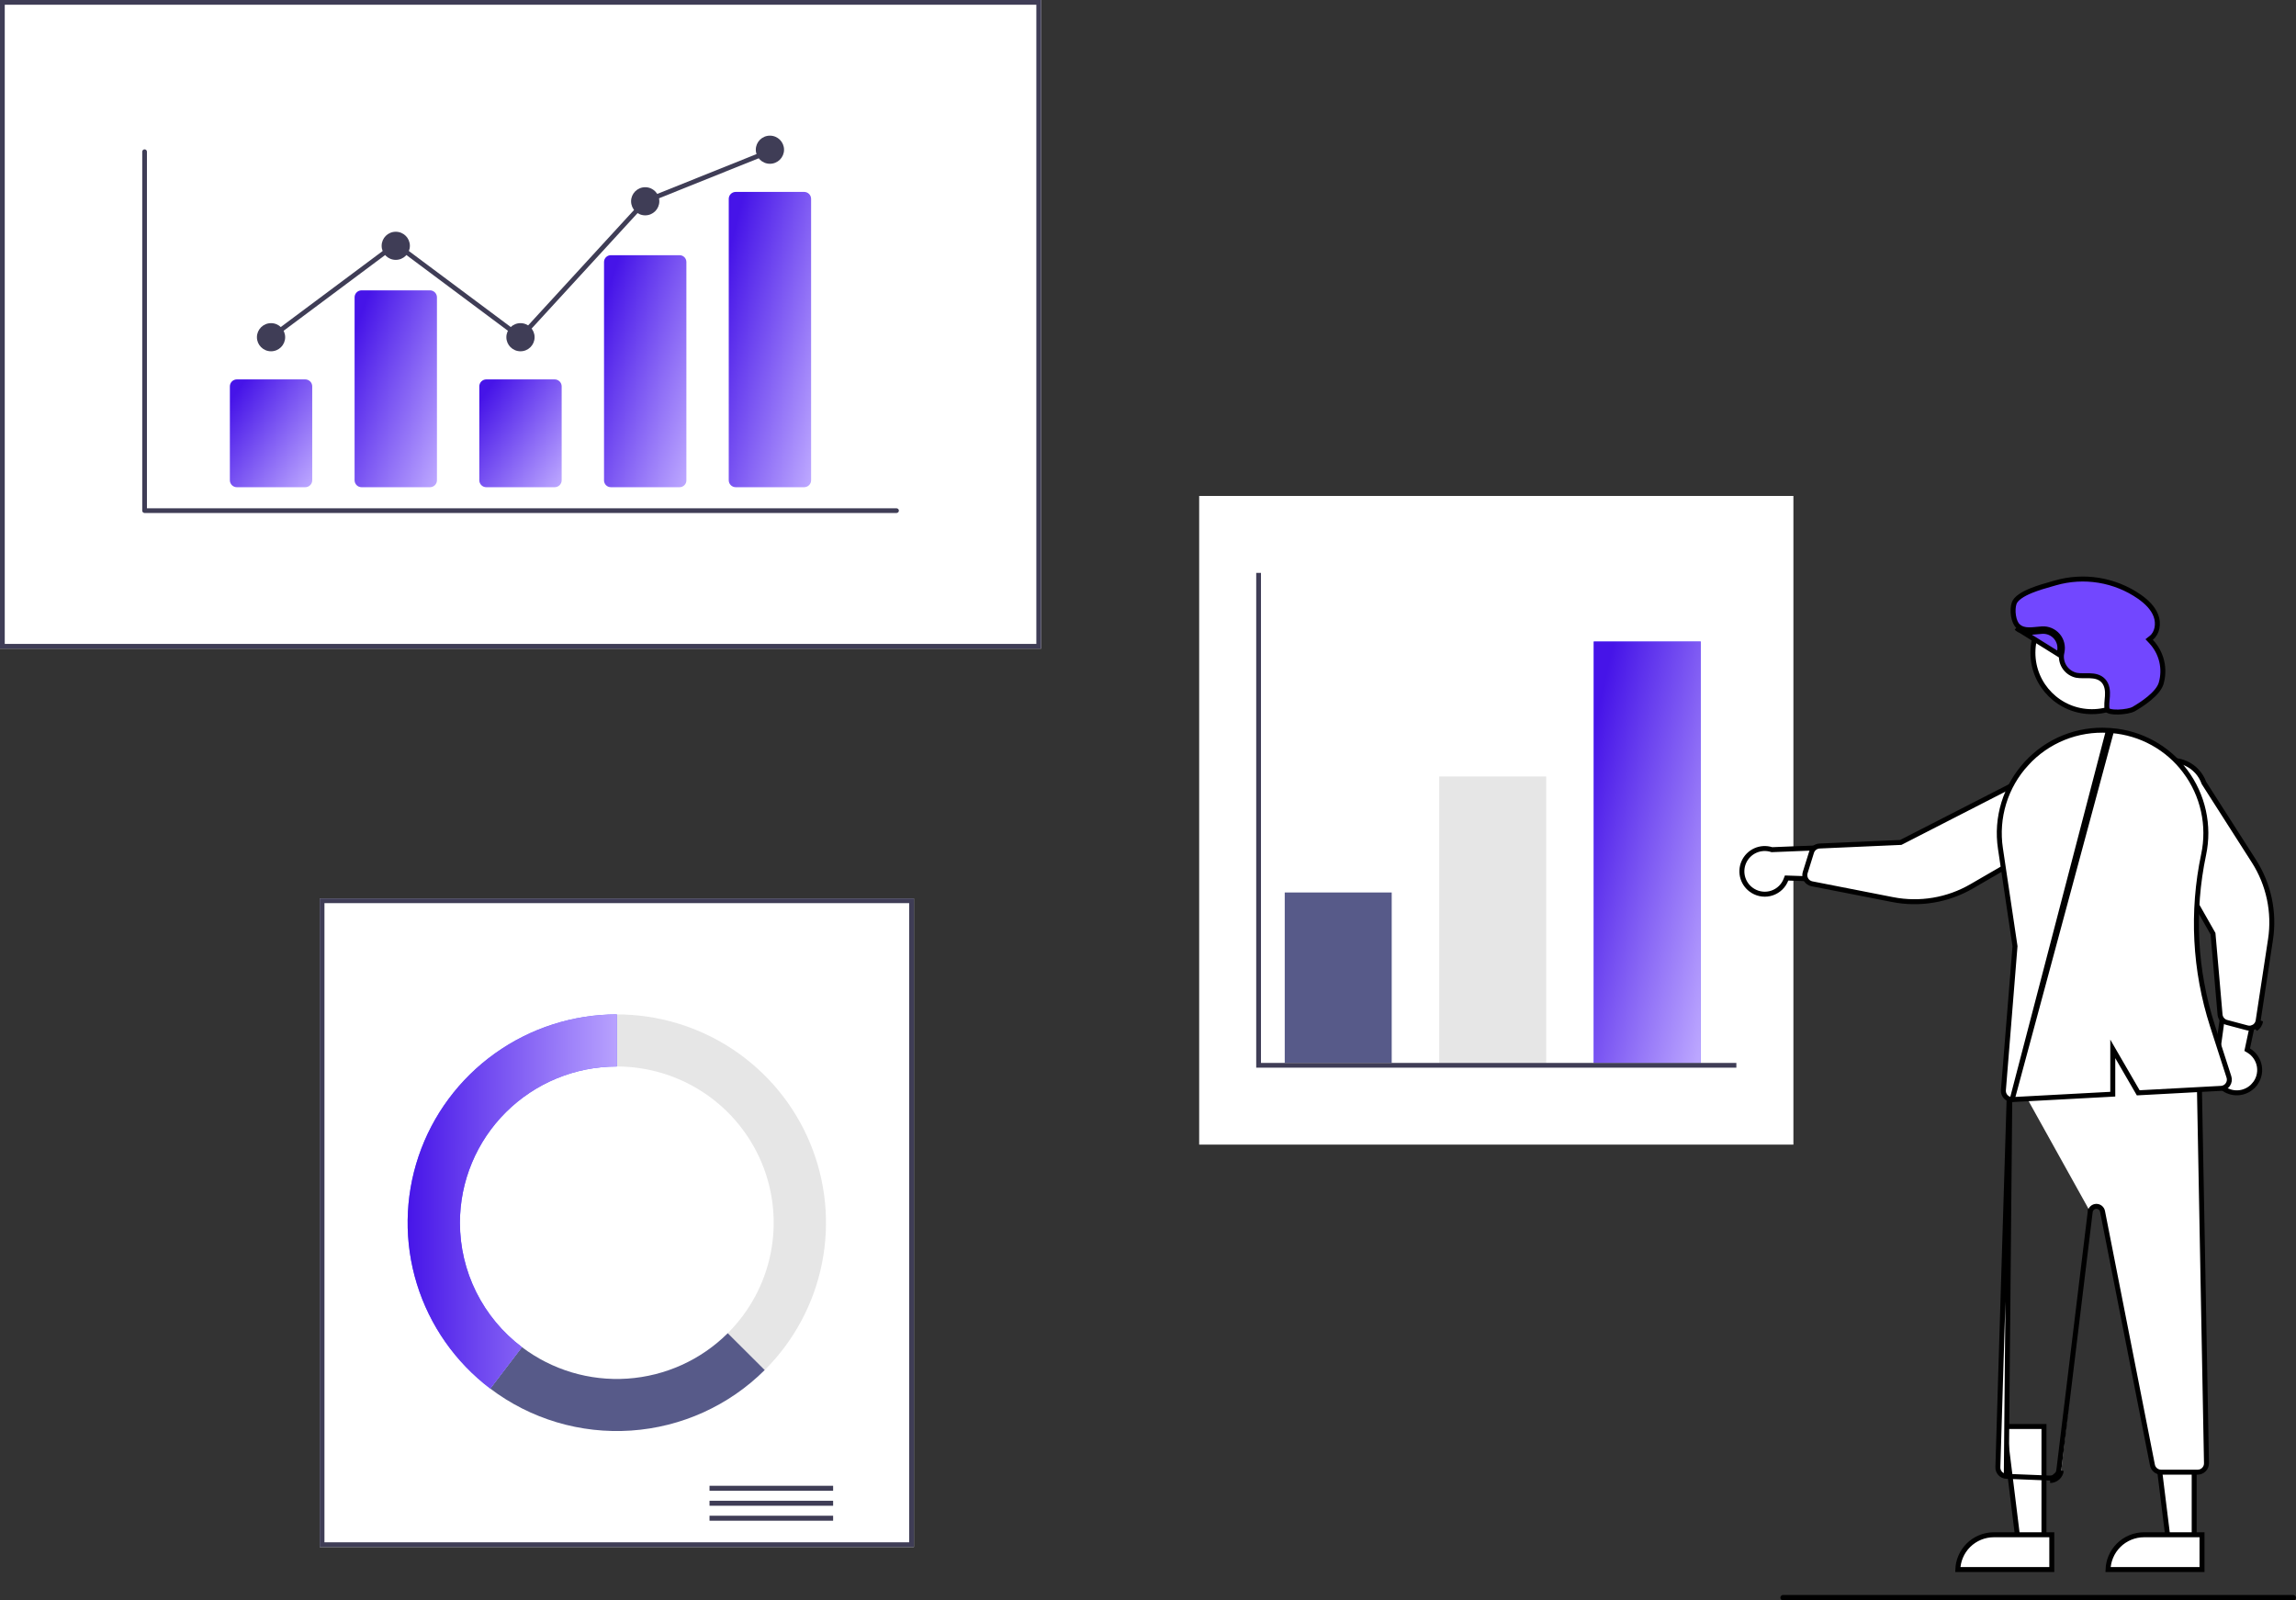 <svg width="231" height="161" viewBox="0 0 231 161" fill="none" xmlns="http://www.w3.org/2000/svg">
<rect x="0" y="0" width="231" height="161" fill="#333333" stroke="none"/>
<g clip-path="url(#clip0_0:1122)">
<path d="M104.745 65.254H0V0H104.745V65.254Z" fill="white"/>
<path d="M104.745 65.254H0V0H104.745V65.254ZM0.478 64.778H104.267V0.476H0.478V64.778Z" fill="#3F3D56"/>
<path d="M91.951 155.634H32.165V90.379H91.951V155.634Z" fill="white"/>
<path d="M91.951 155.634H32.165V90.379H91.951V155.634ZM32.643 155.157H91.472V90.856H32.643V155.157Z" fill="#3F3D56"/>
<path d="M83.82 149.471H71.384V149.973H83.82V149.471Z" fill="#3F3D56"/>
<path d="M83.82 150.977H71.384V151.479H83.82V150.977Z" fill="#3F3D56"/>
<path d="M83.82 152.483H71.384V152.985H83.82V152.483Z" fill="#3F3D56"/>
<path d="M62.058 102.049V107.289C65.179 107.289 68.231 108.211 70.826 109.938C73.422 111.665 75.445 114.12 76.64 116.992C77.834 119.864 78.147 123.024 77.538 126.073C76.929 129.122 75.426 131.923 73.218 134.121L76.939 137.826C79.882 134.895 81.886 131.161 82.698 127.095C83.51 123.03 83.093 118.816 81.5 114.987C79.908 111.157 77.21 107.884 73.749 105.581C70.289 103.278 66.22 102.049 62.058 102.049Z" fill="#E6E6E6"/>
<path d="M76.939 137.826L73.219 134.121C70.52 136.809 66.935 138.432 63.127 138.689C59.319 138.946 55.547 137.82 52.509 135.519L49.324 139.692C53.376 142.759 58.406 144.259 63.483 143.916C68.56 143.573 73.34 141.409 76.939 137.826Z" fill="#575A89"/>
<path d="M46.274 123.007C46.274 120.943 46.682 118.899 47.476 116.992C48.269 115.085 49.431 113.352 50.897 111.892C52.363 110.433 54.103 109.275 56.018 108.485C57.933 107.695 59.985 107.289 62.058 107.289V102.049C57.652 102.049 53.358 103.426 49.78 105.986C46.202 108.545 43.521 112.158 42.114 116.316C40.708 120.474 40.647 124.966 41.941 129.16C43.234 133.354 45.817 137.038 49.324 139.692L52.508 135.52C50.57 134.055 48.998 132.163 47.916 129.992C46.834 127.821 46.273 125.43 46.274 123.007V123.007Z" fill="#6C63FF"/>
<path d="M46.274 123.007C46.274 120.943 46.682 118.899 47.476 116.992C48.269 115.085 49.431 113.352 50.897 111.892C52.363 110.433 54.103 109.275 56.018 108.485C57.933 107.695 59.985 107.289 62.058 107.289V102.049C57.652 102.049 53.358 103.426 49.78 105.986C46.202 108.545 43.521 112.158 42.114 116.316C40.708 120.474 40.647 124.966 41.941 129.16C43.234 133.354 45.817 137.038 49.324 139.692L52.508 135.52C50.57 134.055 48.998 132.163 47.916 129.992C46.834 127.821 46.273 125.43 46.274 123.007V123.007Z" fill="url(#paint0_linear_0:1122)"/>
<path d="M180.434 115.148H120.648V49.894H180.434V115.148Z" fill="white"/>
<path d="M140.019 89.784H129.257V106.931H140.019V89.784Z" fill="#575A89"/>
<path d="M155.563 78.115H144.801V106.931H155.563V78.115Z" fill="#E6E6E6"/>
<path d="M171.107 64.54H160.346V106.931H171.107V64.54Z" fill="#6C63FF"/>
<path d="M171.107 64.54H160.346V106.931H171.107V64.54Z" fill="url(#paint1_linear_0:1122)"/>
<path d="M174.695 107.408H126.388V57.633H126.866V106.931H174.695V107.408Z" fill="#3F3D56"/>
<path d="M230.725 160.75H179.398C179.391 160.75 179.384 160.747 179.38 160.743C179.375 160.738 179.373 160.732 179.373 160.726C179.373 160.721 179.375 160.715 179.38 160.71C179.384 160.706 179.391 160.703 179.398 160.703H230.725C230.732 160.703 230.739 160.706 230.743 160.71C230.748 160.715 230.75 160.721 230.75 160.726C230.75 160.732 230.748 160.738 230.743 160.743C230.739 160.747 230.732 160.75 230.725 160.75Z" fill="white" stroke="black" stroke-width="0.5"/>
<path d="M90.198 51.607H14.546C14.484 51.607 14.424 51.582 14.379 51.538C14.335 51.493 14.31 51.434 14.31 51.371V15.261C14.31 15.199 14.335 15.139 14.379 15.094C14.424 15.05 14.484 15.025 14.546 15.025C14.609 15.025 14.669 15.05 14.714 15.094C14.758 15.139 14.783 15.199 14.783 15.261V51.135H90.198C90.23 51.135 90.26 51.141 90.289 51.153C90.318 51.165 90.344 51.182 90.366 51.204C90.388 51.226 90.406 51.252 90.418 51.281C90.43 51.309 90.436 51.34 90.436 51.371C90.436 51.402 90.43 51.433 90.418 51.462C90.406 51.49 90.388 51.516 90.366 51.538C90.344 51.56 90.318 51.577 90.289 51.589C90.26 51.601 90.23 51.607 90.198 51.607V51.607Z" fill="#3F3D56"/>
<path d="M30.71 49.014H23.829C23.643 49.014 23.464 48.94 23.333 48.809C23.201 48.677 23.127 48.499 23.127 48.314V38.868C23.127 38.682 23.201 38.504 23.333 38.373C23.464 38.242 23.643 38.168 23.829 38.168H30.71C30.896 38.168 31.075 38.242 31.207 38.373C31.339 38.504 31.413 38.682 31.413 38.868V48.314C31.413 48.499 31.339 48.677 31.207 48.809C31.075 48.94 30.896 49.014 30.71 49.014V49.014Z" fill="url(#paint2_linear_0:1122)"/>
<path d="M43.258 49.014H36.377C36.191 49.014 36.012 48.94 35.881 48.809C35.749 48.677 35.675 48.499 35.675 48.314V29.908C35.675 29.723 35.749 29.545 35.881 29.414C36.012 29.282 36.191 29.209 36.377 29.209H43.258C43.444 29.209 43.623 29.282 43.755 29.414C43.887 29.545 43.961 29.723 43.961 29.908V48.314C43.961 48.499 43.887 48.677 43.755 48.809C43.623 48.94 43.444 49.014 43.258 49.014V49.014Z" fill="url(#paint3_linear_0:1122)"/>
<path d="M55.806 49.014H48.925C48.739 49.014 48.56 48.94 48.429 48.809C48.297 48.677 48.223 48.499 48.222 48.314V38.868C48.223 38.682 48.297 38.504 48.429 38.373C48.56 38.242 48.739 38.168 48.925 38.168H55.806C55.992 38.168 56.171 38.242 56.303 38.373C56.435 38.504 56.509 38.682 56.509 38.868V48.314C56.509 48.499 56.435 48.677 56.303 48.809C56.171 48.94 55.992 49.014 55.806 49.014V49.014Z" fill="url(#paint4_linear_0:1122)"/>
<path d="M68.354 49.013H61.473C61.291 49.017 61.115 48.949 60.983 48.824C60.852 48.699 60.775 48.526 60.771 48.345V26.34C60.775 26.158 60.852 25.986 60.983 25.861C61.115 25.736 61.291 25.668 61.473 25.672H68.354C68.536 25.668 68.713 25.736 68.844 25.861C68.976 25.986 69.052 26.158 69.057 26.34V48.345C69.052 48.526 68.976 48.699 68.844 48.824C68.713 48.949 68.536 49.017 68.354 49.013V49.013Z" fill="url(#paint5_linear_0:1122)"/>
<path d="M80.902 49.013H74.022C73.835 49.013 73.656 48.939 73.525 48.808C73.393 48.677 73.319 48.499 73.319 48.314V20.006C73.319 19.82 73.393 19.642 73.525 19.511C73.656 19.38 73.835 19.306 74.022 19.306H80.902C81.089 19.306 81.267 19.38 81.399 19.511C81.531 19.642 81.605 19.82 81.605 20.006V48.314C81.605 48.499 81.531 48.677 81.399 48.808C81.267 48.939 81.089 49.013 80.902 49.013V49.013Z" fill="url(#paint6_linear_0:1122)"/>
<path d="M27.27 35.339C28.054 35.339 28.69 34.705 28.69 33.924C28.69 33.143 28.054 32.509 27.27 32.509C26.485 32.509 25.849 33.143 25.849 33.924C25.849 34.705 26.485 35.339 27.27 35.339Z" fill="#3F3D56"/>
<path d="M39.818 26.143C40.602 26.143 41.238 25.51 41.238 24.729C41.238 23.947 40.602 23.314 39.818 23.314C39.033 23.314 38.397 23.947 38.397 24.729C38.397 25.51 39.033 26.143 39.818 26.143Z" fill="#3F3D56"/>
<path d="M52.366 35.339C53.15 35.339 53.786 34.705 53.786 33.924C53.786 33.143 53.15 32.509 52.366 32.509C51.581 32.509 50.945 33.143 50.945 33.924C50.945 34.705 51.581 35.339 52.366 35.339Z" fill="#3F3D56"/>
<path d="M64.914 21.664C65.698 21.664 66.334 21.03 66.334 20.249C66.334 19.468 65.698 18.834 64.914 18.834C64.129 18.834 63.493 19.468 63.493 20.249C63.493 21.03 64.129 21.664 64.914 21.664Z" fill="#3F3D56"/>
<path d="M77.462 16.476C78.246 16.476 78.882 15.843 78.882 15.062C78.882 14.28 78.246 13.647 77.462 13.647C76.677 13.647 76.041 14.28 76.041 15.062C76.041 15.843 76.677 16.476 77.462 16.476Z" fill="#3F3D56"/>
<path d="M52.395 34.241L39.818 24.859L27.412 34.113L27.128 33.735L39.818 24.269L52.336 33.607L64.775 20.05L64.825 20.03L77.373 14.995L77.55 15.433L65.052 20.448L52.395 34.241Z" fill="#3F3D56"/>
<path d="M176.372 89.628L176.344 89.611C175.875 89.323 175.524 88.875 175.357 88.35C175.188 87.814 175.22 87.235 175.449 86.722C175.678 86.209 176.087 85.798 176.599 85.566C177.111 85.334 177.691 85.298 178.228 85.465L178.269 85.478L178.312 85.476L186.334 85.155L188.458 88.619L179.926 88.335L179.748 88.329L179.684 88.495C179.565 88.806 179.378 89.088 179.138 89.319C178.897 89.55 178.609 89.726 178.293 89.834C177.978 89.942 177.642 89.98 177.31 89.944C176.978 89.908 176.658 89.8 176.372 89.628Z" fill="white" stroke="black" stroke-width="0.5"/>
<path d="M226.127 105.423L226.09 105.598L226.243 105.689C226.529 105.862 226.773 106.095 226.959 106.372C227.145 106.649 227.267 106.963 227.319 107.292C227.37 107.622 227.348 107.958 227.255 108.278C227.162 108.599 226.999 108.894 226.779 109.145L226.967 109.31L226.778 109.146C226.41 109.571 225.899 109.846 225.342 109.92C224.784 109.993 224.219 109.86 223.754 109.545C223.288 109.23 222.954 108.755 222.816 108.211C222.677 107.667 222.743 107.09 223.001 106.592L223.021 106.553L223.027 106.511L224.115 98.564L227.901 97.081L226.127 105.423Z" fill="white" stroke="black" stroke-width="0.5"/>
<path d="M205.644 143.505L205.643 154.906L203.026 154.905L201.619 143.505L205.644 143.505Z" fill="white" stroke="black" stroke-width="0.5"/>
<path d="M196.975 157.896C196.99 157.463 197.083 157.036 197.249 156.634C197.431 156.195 197.698 155.796 198.035 155.459C198.372 155.123 198.771 154.856 199.211 154.674C199.651 154.492 200.123 154.398 200.599 154.398H200.599H200.599H200.599L206.431 154.399L206.431 157.897L196.975 157.896Z" fill="white" stroke="black" stroke-width="0.5"/>
<path d="M220.757 143.505L220.757 154.906L218.139 154.905L216.732 143.505L220.757 143.505Z" fill="white" stroke="black" stroke-width="0.5"/>
<path d="M215.712 154.398H215.712H215.713H215.713L221.544 154.399L221.544 157.897L212.089 157.896C212.104 157.463 212.196 157.036 212.363 156.634C212.545 156.195 212.812 155.796 213.149 155.459C213.485 155.123 213.885 154.856 214.325 154.674C214.765 154.492 215.236 154.398 215.712 154.398Z" fill="white" stroke="black" stroke-width="0.5"/>
<path d="M202.232 107.417C209.782 104.706 215.994 104.925 221.257 108.03L221.993 147.2L221.993 147.2C221.995 147.318 221.974 147.434 221.93 147.543C221.887 147.652 221.822 147.751 221.74 147.835C221.658 147.919 221.56 147.985 221.451 148.031C221.343 148.076 221.227 148.1 221.109 148.1H217.423C217.219 148.099 217.02 148.028 216.862 147.898C216.704 147.768 216.596 147.587 216.556 147.387C216.556 147.387 216.556 147.387 216.556 147.387L211.535 121.867C211.506 121.72 211.426 121.589 211.308 121.496C211.191 121.403 211.045 121.355 210.895 121.361C210.746 121.366 210.604 121.425 210.494 121.526C210.384 121.627 210.313 121.764 210.295 121.913M202.232 107.417L201.853 148.517M202.232 107.417L201.006 147.608C201.006 147.608 201.006 147.608 201.006 147.608C200.999 147.84 201.085 148.066 201.243 148.236C201.402 148.406 201.621 148.507 201.853 148.517M202.232 107.417L201.853 148.517M210.295 121.913L210.295 121.912L210.544 121.943L210.295 121.913ZM210.295 121.913L207.137 147.915L207.385 147.946M207.385 147.946L207.137 147.916L207.137 147.916C207.11 148.129 207.006 148.326 206.844 148.469C206.683 148.612 206.475 148.691 206.259 148.692M207.385 147.946C207.351 148.221 207.217 148.473 207.01 148.656C206.803 148.839 206.536 148.941 206.26 148.942M207.385 147.946L206.26 148.942M206.259 148.692C206.248 148.692 206.236 148.692 206.224 148.692L206.225 148.692L206.215 148.942L206.223 148.692L201.854 148.517C201.854 148.517 201.854 148.517 201.853 148.517M206.259 148.692C206.259 148.692 206.259 148.692 206.26 148.692V148.942M206.259 148.692C206.259 148.692 206.259 148.692 206.258 148.692L206.26 148.942" fill="white" stroke="black" stroke-width="0.5"/>
<path d="M216.404 65.663C216.404 68.939 213.747 71.594 210.468 71.594C207.189 71.594 204.531 68.939 204.531 65.663C204.531 62.388 207.189 59.732 210.468 59.732C213.747 59.732 216.404 62.388 216.404 65.663Z" fill="white" stroke="black" stroke-width="0.5"/>
<path d="M181.621 88.307L181.621 88.306C181.568 88.135 181.567 87.951 181.621 87.78L182.262 85.728C182.262 85.728 182.262 85.728 182.262 85.728C182.316 85.555 182.423 85.403 182.567 85.292C182.711 85.182 182.885 85.118 183.067 85.109C183.067 85.109 183.067 85.109 183.067 85.109L191.183 84.751L191.237 84.748L191.286 84.724L204.436 77.989C204.856 77.858 205.298 77.809 205.736 77.846C206.182 77.883 206.616 78.008 207.013 78.213C207.41 78.418 207.763 78.699 208.051 79.041C208.34 79.382 208.558 79.777 208.693 80.203C208.829 80.628 208.879 81.076 208.841 81.521C208.803 81.966 208.677 82.4 208.471 82.796C208.266 83.192 207.984 83.545 207.642 83.832C207.3 84.12 206.904 84.337 206.478 84.472L206.452 84.48L206.428 84.494L198.358 89.171L198.358 89.171C195.961 90.56 193.141 91.032 190.422 90.5L190.421 90.5L182.295 88.909C182.173 88.885 182.057 88.836 181.956 88.764C181.854 88.693 181.769 88.601 181.705 88.494L181.705 88.494C181.67 88.435 181.642 88.372 181.621 88.307Z" fill="white" stroke="black" stroke-width="0.5"/>
<path d="M227.272 103.162C227.186 103.295 227.073 103.41 226.94 103.497L227.439 102.72C227.415 102.877 227.358 103.028 227.272 103.162ZM228.437 94.502L227.192 102.682C227.173 102.805 227.129 102.922 227.062 103.026C226.995 103.131 226.907 103.22 226.803 103.288L226.803 103.288C226.745 103.326 226.683 103.357 226.619 103.38L226.703 103.615L226.618 103.38C226.449 103.441 226.265 103.449 226.091 103.403C226.091 103.403 226.091 103.403 226.091 103.403L224.013 102.85C224.013 102.85 224.013 102.85 224.013 102.85C223.837 102.803 223.68 102.703 223.564 102.565C223.447 102.426 223.376 102.254 223.359 102.074C223.359 102.074 223.359 102.073 223.359 102.073L222.655 93.987L222.65 93.933L222.623 93.885L215.328 81.047C215.179 80.633 215.112 80.194 215.13 79.755C215.148 79.309 215.255 78.871 215.443 78.465C215.631 78.06 215.897 77.696 216.226 77.394C216.555 77.091 216.941 76.857 217.361 76.704C217.781 76.55 218.227 76.481 218.673 76.5C219.12 76.519 219.559 76.626 219.964 76.814C220.369 77.003 220.733 77.269 221.035 77.598C221.338 77.927 221.572 78.313 221.725 78.733L221.734 78.758L221.749 78.782L226.77 86.638L226.77 86.638C228.261 88.971 228.853 91.766 228.437 94.502L228.437 94.502Z" fill="white" stroke="black" stroke-width="0.5"/>
<path d="M212.133 73.477L212.133 73.477C210.596 73.381 209.057 73.63 207.63 74.206C206.202 74.783 204.923 75.672 203.885 76.809L203.701 76.64L203.885 76.81C202.835 77.948 202.055 79.307 201.602 80.787C201.148 82.266 201.032 83.828 201.263 85.359L201.263 85.359L202.726 95.167L202.73 95.195L202.727 95.224L201.562 109.664C201.552 109.786 201.568 109.908 201.607 110.023C201.647 110.138 201.71 110.244 201.793 110.333C201.876 110.423 201.976 110.494 202.088 110.543C202.199 110.592 202.32 110.618 202.442 110.618L212.133 73.477ZM212.133 73.477C212.235 73.484 212.337 73.491 212.438 73.499L212.447 73.499M212.133 73.477L212.447 73.499M212.447 73.499C213.9 73.616 215.312 74.04 216.588 74.743C217.867 75.449 218.981 76.419 219.854 77.588L219.854 77.589C220.743 78.775 221.368 80.138 221.687 81.585C222.006 83.032 222.012 84.53 221.705 85.98L221.705 85.98C220.497 91.696 220.803 97.628 222.593 103.19L222.593 103.19L224.252 108.339L224.252 108.339C224.294 108.467 224.305 108.603 224.286 108.737C224.266 108.871 224.216 108.998 224.139 109.109C224.063 109.22 223.962 109.313 223.844 109.379C223.726 109.445 223.594 109.483 223.459 109.49L223.459 109.49L215.127 109.938L213.032 106.323L212.566 105.518V106.448V110.075L202.49 110.616L202.488 110.616C202.474 110.617 202.458 110.618 202.442 110.618L212.447 73.499Z" fill="white" stroke="black" stroke-width="0.5"/>
<path d="M205.449 63.265C205.274 63.275 205.094 63.293 204.921 63.311C204.867 63.316 204.813 63.322 204.761 63.327C204.535 63.349 204.319 63.366 204.112 63.361C203.702 63.353 203.342 63.265 203.033 62.988L202.885 63.154L203.033 62.988C202.811 62.79 202.646 62.398 202.574 61.933C202.504 61.473 202.533 61.003 202.642 60.689C202.723 60.455 202.924 60.224 203.236 60.002C203.545 59.781 203.94 59.585 204.369 59.411C205.046 59.136 205.778 58.929 206.353 58.766C206.51 58.721 206.655 58.68 206.784 58.642C208.208 58.231 209.707 58.142 211.17 58.382C212.633 58.621 214.025 59.184 215.243 60.028C215.974 60.543 216.621 61.167 216.912 61.95C217.204 62.736 217.047 63.686 216.44 64.164L216.225 64.333L216.413 64.532C216.938 65.088 217.308 65.772 217.486 66.516C217.663 67.259 217.642 68.036 217.425 68.769C217.27 69.265 216.809 69.784 216.243 70.254C215.685 70.718 215.063 71.106 214.643 71.348C214.537 71.408 214.322 71.478 214.033 71.533C213.751 71.588 213.423 71.624 213.108 71.632C212.79 71.639 212.501 71.617 212.289 71.561C212.054 71.499 212.015 71.425 212.012 71.411L212.009 71.399C212.009 71.399 212.009 71.399 212.009 71.399C211.961 71.198 211.955 70.986 211.968 70.756C211.974 70.641 211.985 70.524 211.996 70.403C211.997 70.393 211.998 70.382 211.999 70.371C212.01 70.261 212.021 70.148 212.028 70.034C212.061 69.541 212.022 68.918 211.619 68.484C211.242 68.076 210.727 67.997 210.255 67.981C210.102 67.975 209.94 67.977 209.783 67.978C209.701 67.978 209.62 67.979 209.544 67.979C209.313 67.978 209.099 67.969 208.902 67.932C208.445 67.829 208.041 67.564 207.765 67.185C207.489 66.807 207.361 66.341 207.403 65.875C207.414 65.788 207.432 65.697 207.453 65.602L207.453 65.601C207.516 65.31 207.511 65.008 207.438 64.719C207.366 64.429 207.226 64.161 207.032 63.935C206.838 63.708 206.594 63.53 206.319 63.414C206.045 63.298 205.747 63.246 205.449 63.265ZM205.449 63.265C205.449 63.265 205.449 63.265 205.45 63.265L205.464 63.514M205.449 63.265C205.449 63.265 205.449 63.265 205.449 63.265L205.464 63.514M205.464 63.514C205.295 63.524 205.123 63.541 204.951 63.559C204.213 63.634 203.465 63.711 202.866 63.174L207.154 65.848C207.167 65.748 207.186 65.648 207.209 65.548C207.264 65.294 207.26 65.031 207.196 64.78C207.133 64.528 207.012 64.295 206.842 64.097C206.673 63.901 206.461 63.745 206.222 63.644C205.983 63.543 205.723 63.498 205.464 63.514Z" fill="#7247FF" stroke="black" stroke-width="0.5"/>
</g>
<defs>
<linearGradient id="paint0_linear_0:1122" x1="40.9" y1="103.894" x2="62.834" y2="103.98" gradientUnits="userSpaceOnUse">
<stop stop-color="#4614E8"/>
<stop offset="1" stop-color="#BCA7FF"/>
</linearGradient>
<linearGradient id="paint1_linear_0:1122" x1="162.355" y1="64.509" x2="179.678" y2="68.504" gradientUnits="userSpaceOnUse">
<stop stop-color="#4614E8"/>
<stop offset="1" stop-color="#BCA7FF"/>
</linearGradient>
<linearGradient id="paint2_linear_0:1122" x1="24.674" y1="38.16" x2="34.155" y2="44.74" gradientUnits="userSpaceOnUse">
<stop stop-color="#4614E8"/>
<stop offset="1" stop-color="#BCA7FF"/>
</linearGradient>
<linearGradient id="paint3_linear_0:1122" x1="37.222" y1="29.194" x2="49.496" y2="33.859" gradientUnits="userSpaceOnUse">
<stop stop-color="#4614E8"/>
<stop offset="1" stop-color="#BCA7FF"/>
</linearGradient>
<linearGradient id="paint4_linear_0:1122" x1="49.77" y1="38.16" x2="59.251" y2="44.74" gradientUnits="userSpaceOnUse">
<stop stop-color="#4614E8"/>
<stop offset="1" stop-color="#BCA7FF"/>
</linearGradient>
<linearGradient id="paint5_linear_0:1122" x1="62.318" y1="25.654" x2="75.042" y2="29.758" gradientUnits="userSpaceOnUse">
<stop stop-color="#4614E8"/>
<stop offset="1" stop-color="#BCA7FF"/>
</linearGradient>
<linearGradient id="paint6_linear_0:1122" x1="74.866" y1="19.284" x2="88.066" y2="22.629" gradientUnits="userSpaceOnUse">
<stop stop-color="#4614E8"/>
<stop offset="1" stop-color="#BCA7FF"/>
</linearGradient>
<clipPath id="clip0_0:1122">
<rect width="231" height="161" fill="white"/>
</clipPath>
</defs>
</svg>
